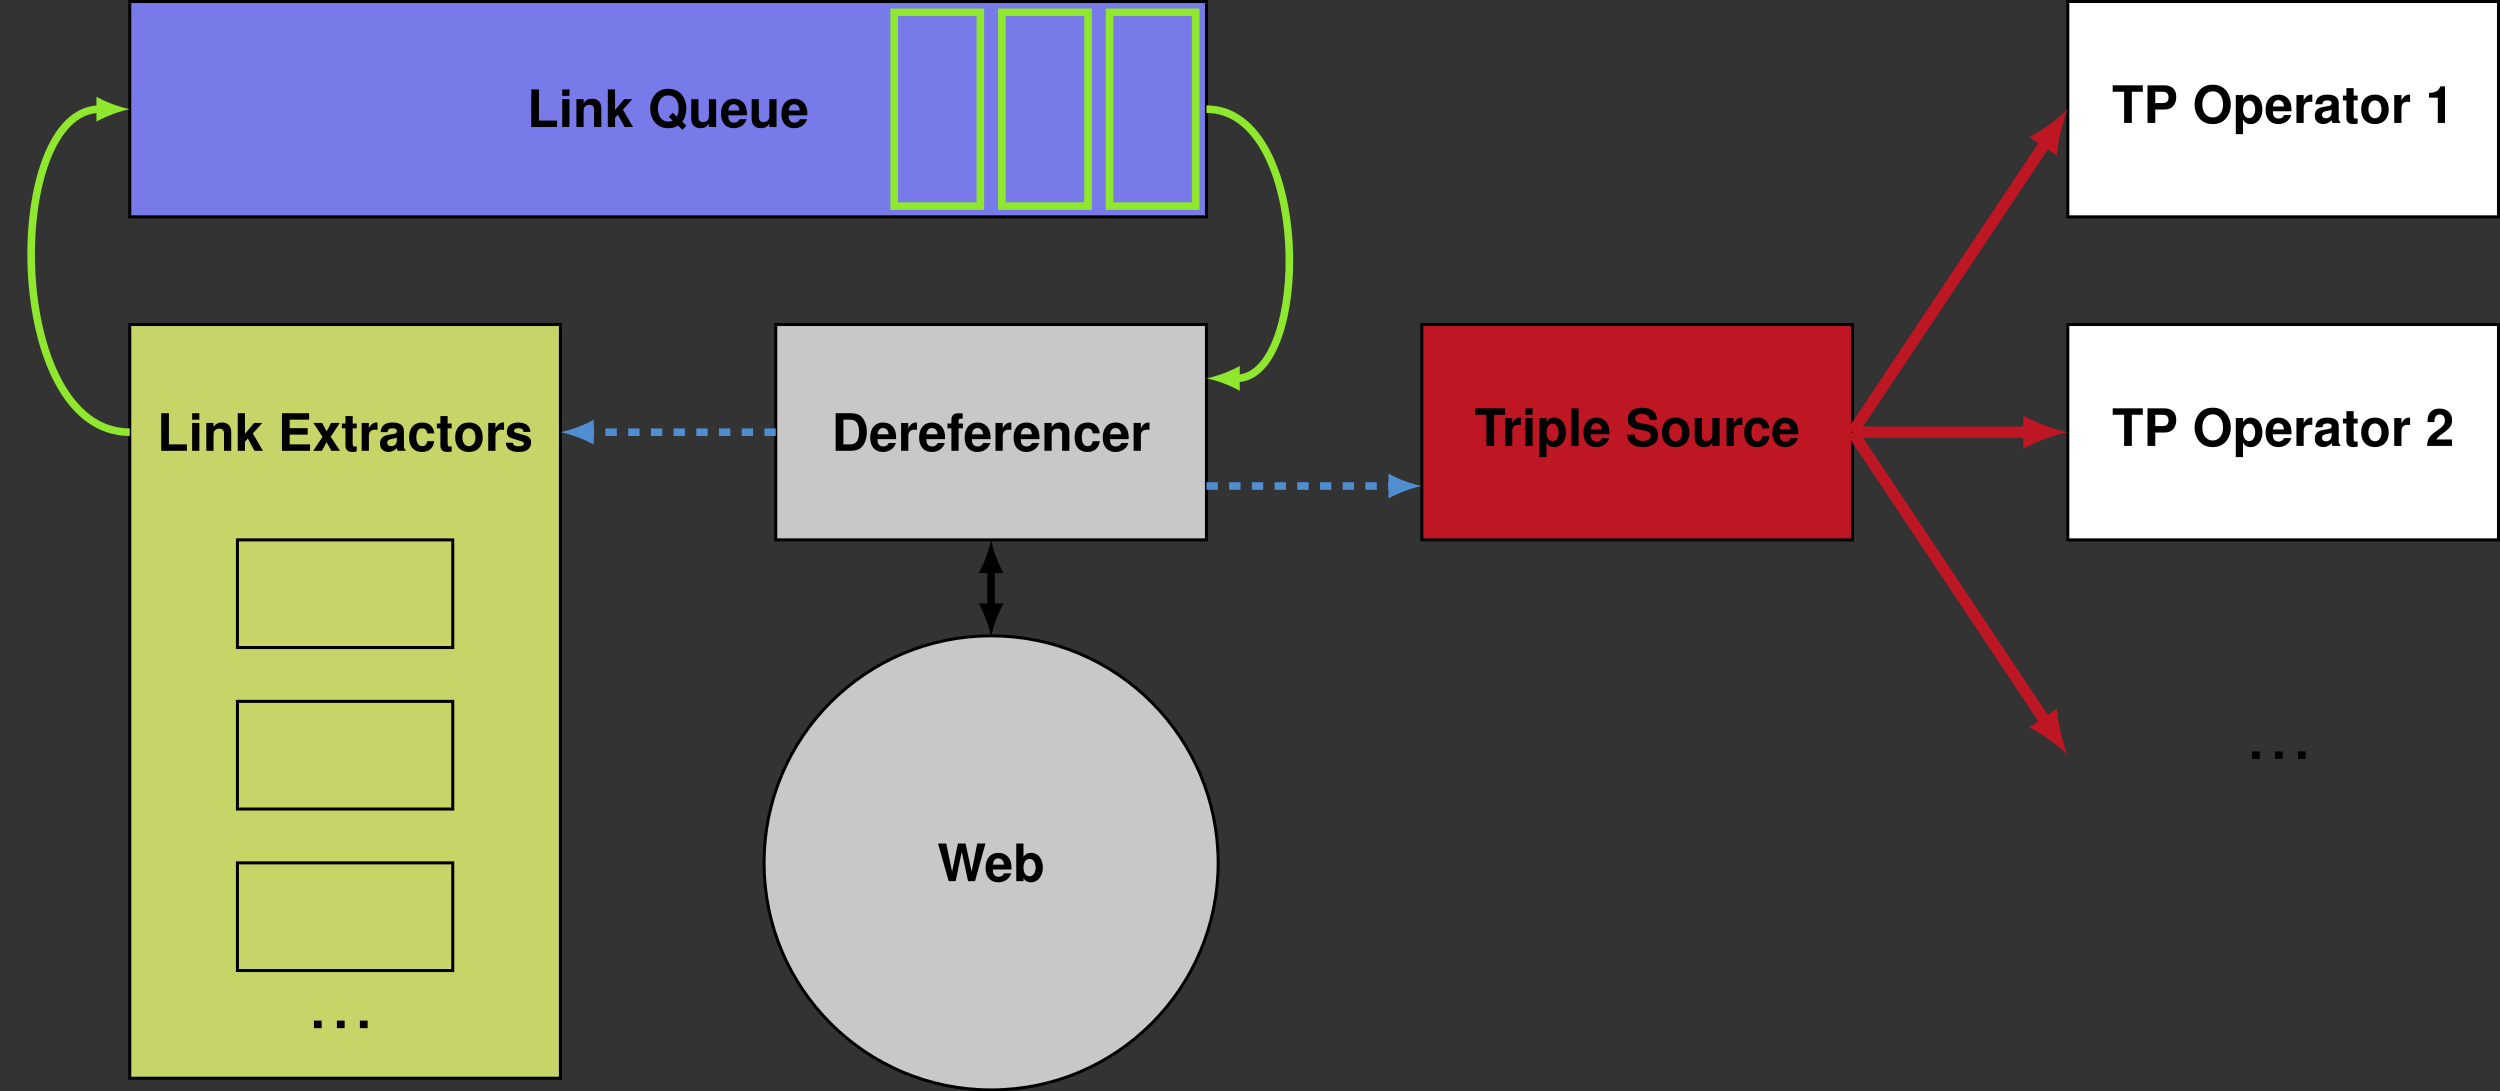 <?xml version='1.0' encoding='UTF-8'?>
<!-- This file was generated by dvisvgm 2.11.1 -->
<svg version='1.1' xmlns='http://www.w3.org/2000/svg' xmlns:xlink='http://www.w3.org/1999/xlink' width='658.188pt' height='287.348pt' viewBox='-.367 -15.309 658.188 287.348'>
<rect x="-.367" y="-15.309" width="658.188" height="287.348" fill="#333333" stroke="none"/>
<defs>
<path id='g1-46' d='M2.906-1.982H.869V0H2.906V-1.982Z'/>
<path id='g1-49' d='M3.232-6.64V0H5.132V-9.627H3.87C3.571-8.486 2.58-7.902 .923-7.902V-6.64H3.232Z'/>
<path id='g1-50' d='M6.952-1.697H2.879C3.123-2.213 3.422-2.485 4.834-3.517C6.504-4.739 6.993-5.472 6.993-6.775C6.993-8.636 5.716-9.83 3.693-9.83C1.697-9.83 .53-8.649 .53-6.612C.53-6.531 .53-6.422 .543-6.273H2.363V-6.585C2.363-7.658 2.865-8.283 3.734-8.283C4.576-8.283 5.092-7.699 5.092-6.735C5.092-5.676 4.752-5.255 2.634-3.748C1.005-2.634 .502-1.779 .407 0H6.952V-1.697Z'/>
<path id='g1-68' d='M1.046 0H4.915C6.422 0 7.373-.353 8.038-1.154C8.826-2.077 9.247-3.422 9.247-4.956C9.247-6.477 8.826-7.821 8.038-8.758C7.373-9.559 6.436-9.898 4.915-9.898H1.046V0ZM3.082-1.697V-8.201H4.915C6.45-8.201 7.21-7.128 7.21-4.942C7.21-2.77 6.45-1.697 4.915-1.697H3.082Z'/>
<path id='g1-69' d='M3.109-4.263H7.848V-5.961H3.109V-8.201H8.228V-9.898H1.073V0H8.473V-1.697H3.109V-4.263Z'/>
<path id='g1-76' d='M3.123-9.898H1.086V0H7.862V-1.697H3.123V-9.898Z'/>
<path id='g1-79' d='M5.295-10.061C3.91-10.061 2.77-9.6 1.928-8.69C1.046-7.739 .543-6.354 .543-4.874S1.046-1.996 1.928-1.059C2.783-.136 3.897 .312 5.309 .312S7.834-.136 8.69-1.059C9.545-1.969 10.075-3.408 10.075-4.807C10.075-6.354 9.572-7.739 8.69-8.69C7.821-9.627 6.721-10.061 5.295-10.061ZM5.309-8.323C6.979-8.323 8.038-6.965 8.038-4.82C8.038-2.797 6.938-1.426 5.309-1.426C3.666-1.426 2.58-2.797 2.58-4.874S3.666-8.323 5.309-8.323Z'/>
<path id='g1-80' d='M3.069-3.53H5.608C7.427-3.53 8.595-4.82 8.595-6.83C8.595-8.812 7.468-9.898 5.404-9.898H1.032V0H3.069V-3.53ZM3.069-5.228V-8.201H4.97C6.056-8.201 6.558-7.726 6.558-6.707C6.558-5.703 6.056-5.228 4.97-5.228H3.069Z'/>
<path id='g1-81' d='M9.029-1.399C9.695-2.213 10.116-3.571 10.116-4.902C10.116-6.354 9.6-7.753 8.731-8.69C7.875-9.613 6.762-10.061 5.35-10.061S2.824-9.613 1.969-8.69C1.1-7.753 .584-6.354 .584-4.874S1.1-1.996 1.969-1.059C2.824-.136 3.951 .312 5.35 .312C6.368 .312 7.128 .109 7.916-.367L9.084 .733L10.116-.367L9.029-1.399ZM6.517-3.775L5.485-2.675L6.531-1.684C6.219-1.521 5.771-1.426 5.336-1.426C3.707-1.426 2.621-2.797 2.621-4.874S3.707-8.323 5.35-8.323C7.006-8.323 8.079-6.965 8.079-4.861C8.079-4.046 7.93-3.313 7.631-2.716L6.517-3.775Z'/>
<path id='g1-83' d='M8.242-6.884C8.242-7.794 8.038-8.391 7.549-8.934C6.884-9.667 5.784-10.061 4.359-10.061C1.982-10.061 .611-8.948 .611-7.02C.611-5.485 1.385-4.739 3.394-4.359L4.779-4.087C6.137-3.829 6.64-3.449 6.64-2.648C6.64-1.819 5.879-1.317 4.644-1.317C3.259-1.317 2.485-1.901 2.417-2.96H.434C.557-.842 2.01 .312 4.535 .312C7.088 .312 8.595-.883 8.595-2.892C8.595-4.454 7.807-5.268 5.974-5.621L4.426-5.92C2.974-6.205 2.553-6.49 2.553-7.21C2.553-7.957 3.218-8.432 4.263-8.432C5.553-8.432 6.273-7.889 6.341-6.884H8.242Z'/>
<path id='g1-84' d='M5.228-8.201H8.12V-9.898H.19V-8.201H3.191V0H5.228V-8.201Z'/>
<path id='g1-87' d='M9.912 0L12.655-9.898H10.496L9.016-2.471L7.414-9.898H5.404L3.87-2.485L2.335-9.898H.177L2.974 0H4.807L6.422-7.726L8.079 0H9.912Z'/>
<path id='g1-97' d='M7.115-.231C6.775-.543 6.68-.747 6.68-1.127V-5.2C6.68-6.694 5.662-7.454 3.68-7.454S.665-6.612 .543-4.915H2.376C2.471-5.676 2.783-5.92 3.72-5.92C4.454-5.92 4.82-5.676 4.82-5.187C4.82-4.942 4.698-4.725 4.494-4.616C4.236-4.481 4.236-4.481 3.299-4.331L2.539-4.196C1.086-3.951 .38-3.204 .38-1.887C.38-1.263 .557-.747 .896-.38C1.317 .054 1.955 .312 2.607 .312C3.422 .312 4.168-.041 4.834-.733C4.834-.353 4.874-.217 5.051 0H7.115V-.231ZM4.82-2.946C4.82-1.847 4.277-1.222 3.313-1.222C2.675-1.222 2.281-1.561 2.281-2.105C2.281-2.675 2.58-2.946 3.367-3.109L4.019-3.232C4.521-3.327 4.603-3.354 4.82-3.462V-2.946Z'/>
<path id='g1-98' d='M.801-9.898V0H2.702V-.747C3.164-.027 3.802 .312 4.725 .312C6.477 .312 7.807-1.358 7.807-3.571C7.807-4.562 7.509-5.567 7.02-6.273C6.517-6.993 5.621-7.454 4.725-7.454C3.815-7.454 3.164-7.115 2.702-6.382V-9.898H.801ZM4.304-5.866C5.241-5.866 5.906-4.915 5.906-3.557C5.906-2.227 5.241-1.276 4.304-1.276C3.34-1.276 2.702-2.2 2.702-3.598C2.702-4.929 3.354-5.866 4.304-5.866Z'/>
<path id='g1-99' d='M7.088-4.589C6.952-6.382 5.757-7.454 3.924-7.454C1.738-7.454 .462-6.015 .462-3.517C.462-1.1 1.724 .312 3.897 .312C5.676 .312 6.911-.788 7.088-2.539H5.268C5.024-1.589 4.644-1.222 3.91-1.222C2.946-1.222 2.363-2.091 2.363-3.517C2.363-4.209 2.498-4.861 2.729-5.295C2.946-5.703 3.367-5.92 3.91-5.92C4.684-5.92 5.051-5.553 5.268-4.589H7.088Z'/>
<path id='g1-101' d='M7.115-3.069C7.128-3.232 7.128-3.299 7.128-3.394C7.128-4.128 7.02-4.807 6.843-5.323C6.354-6.653 5.173-7.454 3.693-7.454C1.589-7.454 .299-5.934 .299-3.476C.299-1.127 1.575 .312 3.652 .312C5.295 .312 6.626-.625 7.047-2.064H5.173C4.942-1.48 4.413-1.141 3.72-1.141C3.177-1.141 2.743-1.371 2.471-1.779C2.295-2.05 2.227-2.376 2.2-3.069H7.115ZM2.227-4.331C2.349-5.445 2.824-6.001 3.666-6.001C4.141-6.001 4.576-5.771 4.847-5.39C5.024-5.119 5.105-4.834 5.146-4.331H2.227Z'/>
<path id='g1-102' d='M4.25-7.183H3.123V-7.902C3.123-8.283 3.286-8.473 3.639-8.473C3.802-8.473 4.019-8.459 4.182-8.432V-9.858C3.829-9.885 3.354-9.898 3.096-9.898C1.833-9.898 1.222-9.301 1.222-8.065V-7.183H.19V-5.92H1.222V0H3.123V-5.92H4.25V-7.183Z'/>
<path id='g1-105' d='M2.811-7.332H.91V0H2.811V-7.332ZM2.811-9.898H.91V-8.201H2.811V-9.898Z'/>
<path id='g1-107' d='M2.702-4.481V-9.898H.801V0H2.702V-2.403L3.462-3.232L5.214 0H7.441L4.766-4.562L7.264-7.332H5.105L2.702-4.481Z'/>
<path id='g1-108' d='M2.811-9.898H.91V0H2.811V-9.898Z'/>
<path id='g1-110' d='M.855-7.332V0H2.756V-4.399C2.756-5.268 3.367-5.839 4.291-5.839C5.105-5.839 5.513-5.39 5.513-4.521V0H7.414V-4.915C7.414-6.531 6.517-7.454 4.956-7.454C3.965-7.454 3.299-7.088 2.756-6.273V-7.332H.855Z'/>
<path id='g1-111' d='M4.087-7.454C1.847-7.454 .475-5.974 .475-3.571C.475-1.154 1.847 .312 4.101 .312C6.327 .312 7.726-1.168 7.726-3.517C7.726-6.001 6.382-7.454 4.087-7.454ZM4.101-5.92C5.146-5.92 5.825-4.983 5.825-3.544C5.825-2.172 5.119-1.222 4.101-1.222C3.069-1.222 2.376-2.172 2.376-3.571S3.069-5.92 4.101-5.92Z'/>
<path id='g1-112' d='M2.688-7.332H.788V2.96H2.688V-.869C3.15-.054 3.802 .326 4.725 .326C6.49 .326 7.794-1.331 7.794-3.557C7.794-4.589 7.495-5.621 7.006-6.3C6.517-6.993 5.608-7.454 4.725-7.454C3.802-7.454 3.15-7.061 2.688-6.246V-7.332ZM4.291-5.866C5.255-5.866 5.893-4.929 5.893-3.53C5.893-2.2 5.228-1.263 4.291-1.263C3.34-1.263 2.688-2.186 2.688-3.557S3.34-5.866 4.291-5.866Z'/>
<path id='g1-114' d='M.855-7.332V0H2.756V-3.897C2.756-5.01 3.313-5.567 4.426-5.567C4.63-5.567 4.766-5.553 5.024-5.513V-7.441C4.915-7.454 4.847-7.454 4.793-7.454C3.924-7.454 3.164-6.884 2.756-5.893V-7.332H.855Z'/>
<path id='g1-115' d='M6.857-4.97C6.83-6.517 5.635-7.454 3.666-7.454C1.806-7.454 .652-6.517 .652-5.01C.652-4.521 .801-4.101 1.059-3.815C1.317-3.557 1.548-3.435 2.254-3.204L4.521-2.498C4.997-2.349 5.16-2.2 5.16-1.901C5.16-1.453 4.63-1.181 3.748-1.181C3.259-1.181 2.865-1.276 2.621-1.439C2.417-1.589 2.335-1.738 2.254-2.132H.394C.448-.53 1.629 .312 3.856 .312C4.874 .312 5.648 .095 6.192-.339S7.061-1.453 7.061-2.172C7.061-3.123 6.585-3.734 5.621-4.019L3.218-4.712C2.688-4.874 2.553-4.983 2.553-5.282C2.553-5.689 2.987-5.961 3.652-5.961C4.562-5.961 5.01-5.635 5.024-4.97H6.857Z'/>
<path id='g1-116' d='M4.087-7.183H3.028V-9.152H1.127V-7.183H.19V-5.92H1.127V-1.412C1.127-.258 1.738 .312 2.987 .312C3.408 .312 3.748 .272 4.087 .163V-1.168C3.897-1.141 3.788-1.127 3.652-1.127C3.15-1.127 3.028-1.276 3.028-1.928V-5.92H4.087V-7.183Z'/>
<path id='g1-117' d='M7.346 0V-7.332H5.445V-2.743C5.445-1.874 4.834-1.303 3.91-1.303C3.096-1.303 2.688-1.738 2.688-2.621V-7.332H.788V-2.227C.788-.611 1.684 .312 3.245 .312C4.236 .312 4.902-.054 5.445-.869V0H7.346Z'/>
<path id='g1-120' d='M4.82-3.693L7.21-7.332H4.929L3.748-5.119L2.553-7.332H.272L2.661-3.693L.217 0H2.498L3.748-2.281L4.983 0H7.264L4.82-3.693Z'/>
</defs>
<g id='page1'>
<path d='M320.344 211.863C320.344 178.848 293.582 152.086 260.566 152.086C227.555 152.086 200.793 178.848 200.793 211.863C200.793 244.879 227.555 271.641 260.566 271.641C293.582 271.641 320.344 244.879 320.344 211.863Z' fill='#c8c8c8'/>
<path d='M320.344 211.863C320.344 178.848 293.582 152.086 260.566 152.086C227.555 152.086 200.793 178.848 200.793 211.863C200.793 244.879 227.555 271.641 260.566 271.641C293.582 271.641 320.344 244.879 320.344 211.863Z' stroke='#000' fill='none' stroke-width='.797' stroke-miterlimit='10'/>
<g transform='matrix(1 0 0 1 -14.147 4.811)'>
<use x='260.568' y='211.863' xlink:href='#g1-87'/>
<use x='272.956' y='211.863' xlink:href='#g1-101'/>
<use x='280.534' y='211.863' xlink:href='#g1-98'/>
</g>
<path d='M203.875 126.824V70.129H317.262V126.824Z' fill='#c8c8c8'/>
<path d='M203.875 126.824V70.129H317.262V126.824Z' stroke='#000' fill='none' stroke-width='.797' stroke-miterlimit='10'/>
<g transform='matrix(1 0 0 1 -41.97 -108.484)'>
<use x='260.568' y='211.863' xlink:href='#g1-68'/>
<use x='270.407' y='211.863' xlink:href='#g1-101'/>
<use x='277.985' y='211.863' xlink:href='#g1-114'/>
<use x='283.287' y='211.863' xlink:href='#g1-101'/>
<use x='290.864' y='211.863' xlink:href='#g1-102'/>
<use x='295.266' y='211.863' xlink:href='#g1-101'/>
<use x='302.844' y='211.863' xlink:href='#g1-114'/>
<use x='308.145' y='211.863' xlink:href='#g1-101'/>
<use x='315.723' y='211.863' xlink:href='#g1-110'/>
<use x='324.05' y='211.863' xlink:href='#g1-99'/>
<use x='331.628' y='211.863' xlink:href='#g1-101'/>
<use x='339.205' y='211.863' xlink:href='#g1-114'/>
</g>
<path d='M33.793 41.781V-14.91H317.262V41.781Z' fill='#787aea'/>
<path d='M33.793 41.781V-14.91H317.262V41.781Z' stroke='#000' fill='none' stroke-width='.797' stroke-miterlimit='10'/>
<g transform='matrix(1 0 0 1 -122.152 -193.732)'>
<use x='260.568' y='211.863' xlink:href='#g1-76'/>
<use x='268.895' y='211.863' xlink:href='#g1-105'/>
<use x='272.683' y='211.863' xlink:href='#g1-110'/>
<use x='281.011' y='211.863' xlink:href='#g1-107'/>
<use x='292.377' y='211.863' xlink:href='#g1-81'/>
<use x='302.98' y='211.863' xlink:href='#g1-117'/>
<use x='311.307' y='211.863' xlink:href='#g1-101'/>
<use x='318.885' y='211.863' xlink:href='#g1-117'/>
<use x='327.212' y='211.863' xlink:href='#g1-101'/>
</g>
<path d='M291.75 38.949V-12.078H314.426V38.949Z' stroke='#8fe82e' fill='none' stroke-width='1.993' stroke-miterlimit='10'/>
<path d='M263.402 38.949V-12.078H286.078V38.949Z' stroke='#8fe82e' fill='none' stroke-width='1.993' stroke-miterlimit='10'/>
<path d='M257.734 38.949V-12.078H235.055V38.949Z' stroke='#8fe82e' fill='none' stroke-width='1.993' stroke-miterlimit='10'/>
<path d='M33.793 268.559V70.129H147.18V268.559Z' fill='#c7d468'/>
<path d='M33.793 268.559V70.129H147.18V268.559Z' stroke='#000' fill='none' stroke-width='.797' stroke-miterlimit='10'/>
<g transform='matrix(1 0 0 1 -219.588 -108.484)'>
<use x='260.568' y='211.863' xlink:href='#g1-76'/>
<use x='268.895' y='211.863' xlink:href='#g1-105'/>
<use x='272.683' y='211.863' xlink:href='#g1-110'/>
<use x='281.011' y='211.863' xlink:href='#g1-107'/>
<use x='292.377' y='211.863' xlink:href='#g1-69'/>
<use x='301.467' y='211.863' xlink:href='#g1-120'/>
<use x='309.045' y='211.863' xlink:href='#g1-116'/>
<use x='313.583' y='211.863' xlink:href='#g1-114'/>
<use x='318.885' y='211.863' xlink:href='#g1-97'/>
<use x='326.462' y='211.863' xlink:href='#g1-99'/>
<use x='334.04' y='211.863' xlink:href='#g1-116'/>
<use x='338.578' y='211.863' xlink:href='#g1-111'/>
<use x='346.905' y='211.863' xlink:href='#g1-114'/>
<use x='352.002' y='211.863' xlink:href='#g1-115'/>
</g>
<path d='M62.141 126.824V155.168H118.832V126.824Z' fill='#c7d468'/>
<path d='M62.141 126.824V155.168H118.832V126.824Z' stroke='#000' fill='none' stroke-width='.797' stroke-miterlimit='10'/>
<path d='M62.141 169.344V197.691H118.832V169.344Z' fill='#c7d468'/>
<path d='M62.141 169.344V197.691H118.832V169.344Z' stroke='#000' fill='none' stroke-width='.797' stroke-miterlimit='10'/>
<path d='M62.141 211.863V240.211H118.832V211.863Z' fill='#c7d468'/>
<path d='M62.141 211.863V240.211H118.832V211.863Z' stroke='#000' fill='none' stroke-width='.797' stroke-miterlimit='10'/>
<g transform='matrix(1 0 0 1 -179.157 43.515)'>
<use x='260.568' y='211.863' xlink:href='#g1-46'/>
<use x='266.618' y='211.863' xlink:href='#g1-46'/>
<use x='272.669' y='211.863' xlink:href='#g1-46'/>
</g>
<path d='M373.957 126.824V70.129H487.344V126.824Z' fill='#be1622'/>
<path d='M373.957 126.824V70.129H487.344V126.824Z' stroke='#000' fill='none' stroke-width='.797' stroke-miterlimit='10'/>
<g transform='matrix(1 0 0 1 127.211 -109.772)'>
<use x='260.568' y='211.863' xlink:href='#g1-84'/>
<use x='267.804' y='211.863' xlink:href='#g1-114'/>
<use x='273.106' y='211.863' xlink:href='#g1-105'/>
<use x='276.895' y='211.863' xlink:href='#g1-112'/>
<use x='285.222' y='211.863' xlink:href='#g1-108'/>
<use x='289.011' y='211.863' xlink:href='#g1-101'/>
<use x='300.377' y='211.863' xlink:href='#g1-83'/>
<use x='309.467' y='211.863' xlink:href='#g1-111'/>
<use x='317.794' y='211.863' xlink:href='#g1-117'/>
<use x='326.122' y='211.863' xlink:href='#g1-114'/>
<use x='331.151' y='211.863' xlink:href='#g1-99'/>
<use x='338.728' y='211.863' xlink:href='#g1-101'/>
</g>
<path d='M544.035 41.781V-14.91H657.422V41.781Z' fill='#fff'/>
<path d='M544.035 41.781V-14.91H657.422V41.781Z' stroke='#000' fill='none' stroke-width='.797' stroke-miterlimit='10'/>
<g transform='matrix(1 0 0 1 295.098 -194.812)'>
<use x='260.568' y='211.863' xlink:href='#g1-84'/>
<use x='268.895' y='211.863' xlink:href='#g1-80'/>
<use x='281.774' y='211.863' xlink:href='#g1-79'/>
<use x='292.377' y='211.863' xlink:href='#g1-112'/>
<use x='300.704' y='211.863' xlink:href='#g1-101'/>
<use x='308.282' y='211.863' xlink:href='#g1-114'/>
<use x='313.583' y='211.863' xlink:href='#g1-97'/>
<use x='321.161' y='211.863' xlink:href='#g1-116'/>
<use x='325.699' y='211.863' xlink:href='#g1-111'/>
<use x='334.026' y='211.863' xlink:href='#g1-114'/>
<use x='343.116' y='211.863' xlink:href='#g1-49'/>
</g>
<path d='M544.035 126.824V70.129H657.422V126.824Z' fill='#fff'/>
<path d='M544.035 126.824V70.129H657.422V126.824Z' stroke='#000' fill='none' stroke-width='.797' stroke-miterlimit='10'/>
<g transform='matrix(1 0 0 1 295.098 -109.772)'>
<use x='260.568' y='211.863' xlink:href='#g1-84'/>
<use x='268.895' y='211.863' xlink:href='#g1-80'/>
<use x='281.774' y='211.863' xlink:href='#g1-79'/>
<use x='292.377' y='211.863' xlink:href='#g1-112'/>
<use x='300.704' y='211.863' xlink:href='#g1-101'/>
<use x='308.282' y='211.863' xlink:href='#g1-114'/>
<use x='313.583' y='211.863' xlink:href='#g1-97'/>
<use x='321.161' y='211.863' xlink:href='#g1-116'/>
<use x='325.699' y='211.863' xlink:href='#g1-111'/>
<use x='334.026' y='211.863' xlink:href='#g1-114'/>
<use x='343.116' y='211.863' xlink:href='#g1-50'/>
</g>
<g transform='matrix(1 0 0 1 331.085 -27.352)'>
<use x='260.568' y='211.863' xlink:href='#g1-46'/>
<use x='266.618' y='211.863' xlink:href='#g1-46'/>
<use x='272.669' y='211.863' xlink:href='#g1-46'/>
</g>
<path d='M317.262 13.434C344.898 13.434 344.898 84.301 325.152 84.301' stroke='#8fe82e' fill='none' stroke-width='1.993' stroke-miterlimit='10'/>
<path d='M317.262 84.301C319.598 84.742 323.398 86.055 326.027 87.59V81.016C323.398 82.551 319.598 83.863 317.262 84.301' fill='#8fe82e'/>
<path d='M260.566 134.715V144.445' stroke='#000' fill='none' stroke-width='1.993' stroke-miterlimit='10'/>
<path d='M260.566 126.824C260.129 129.16 258.816 132.961 257.281 135.59H263.855C262.32 132.961 261.008 129.16 260.566 126.824'/>
<path d='M260.566 152.336C261.008 149.996 262.32 146.199 263.855 143.566H257.281C258.816 146.199 260.129 149.996 260.566 152.336'/>
<path d='M203.875 98.477H155.07' stroke='#4f8ed1' fill='none' stroke-width='1.993' stroke-miterlimit='10' stroke-dasharray='2.989,2.989'/>
<path d='M147.179 98.477C149.519 98.914 153.316 100.231 155.949 101.762V95.188C153.316 96.723 149.519 98.039 147.179 98.477' fill='#4f8ed1'/>
<path d='M317.262 112.648H366.066' stroke='#4f8ed1' fill='none' stroke-width='1.993' stroke-miterlimit='10' stroke-dasharray='2.989,2.989'/>
<path d='M373.957 112.648C371.618 112.211 367.817 110.894 365.188 109.363V115.937C367.817 114.402 371.618 113.086 373.957 112.648' fill='#4f8ed1'/>
<path d='M33.793 98.477C.629 98.477 .629 13.434 25.902 13.434' stroke='#8fe82e' fill='none' stroke-width='1.993' stroke-miterlimit='10'/>
<path d='M33.793 13.434C31.457 12.996 27.656 11.684 25.027 10.148V16.723C27.656 15.187 31.457 13.875 33.793 13.434' fill='#8fe82e'/>
<path d='M487.344 98.477L538.168 22.238' stroke='#be1622' fill='none' stroke-width='2.989' stroke-miterlimit='10'/>
<path d='M544.035 13.434C541.808 15.719 537.515 18.977 533.847 20.77L541.183 25.66C541.429 21.586 542.785 16.371 544.035 13.434' fill='#be1622'/>
<path d='M487.344 98.477H533.457' stroke='#be1622' fill='none' stroke-width='2.989' stroke-miterlimit='10'/>
<path d='M544.036 98.477C540.903 97.887 535.809 96.125 532.282 94.066V102.883C535.809 100.828 540.903 99.063 544.036 98.477' fill='#be1622'/>
<path d='M487.344 98.477L538.168 174.715' stroke='#be1622' fill='none' stroke-width='2.989' stroke-miterlimit='10'/>
<path d='M544.035 183.516C542.785 180.582 541.429 175.363 541.183 171.289L533.847 176.18C537.515 177.973 541.808 181.234 544.035 183.516' fill='#be1622'/>
</g>
</svg>